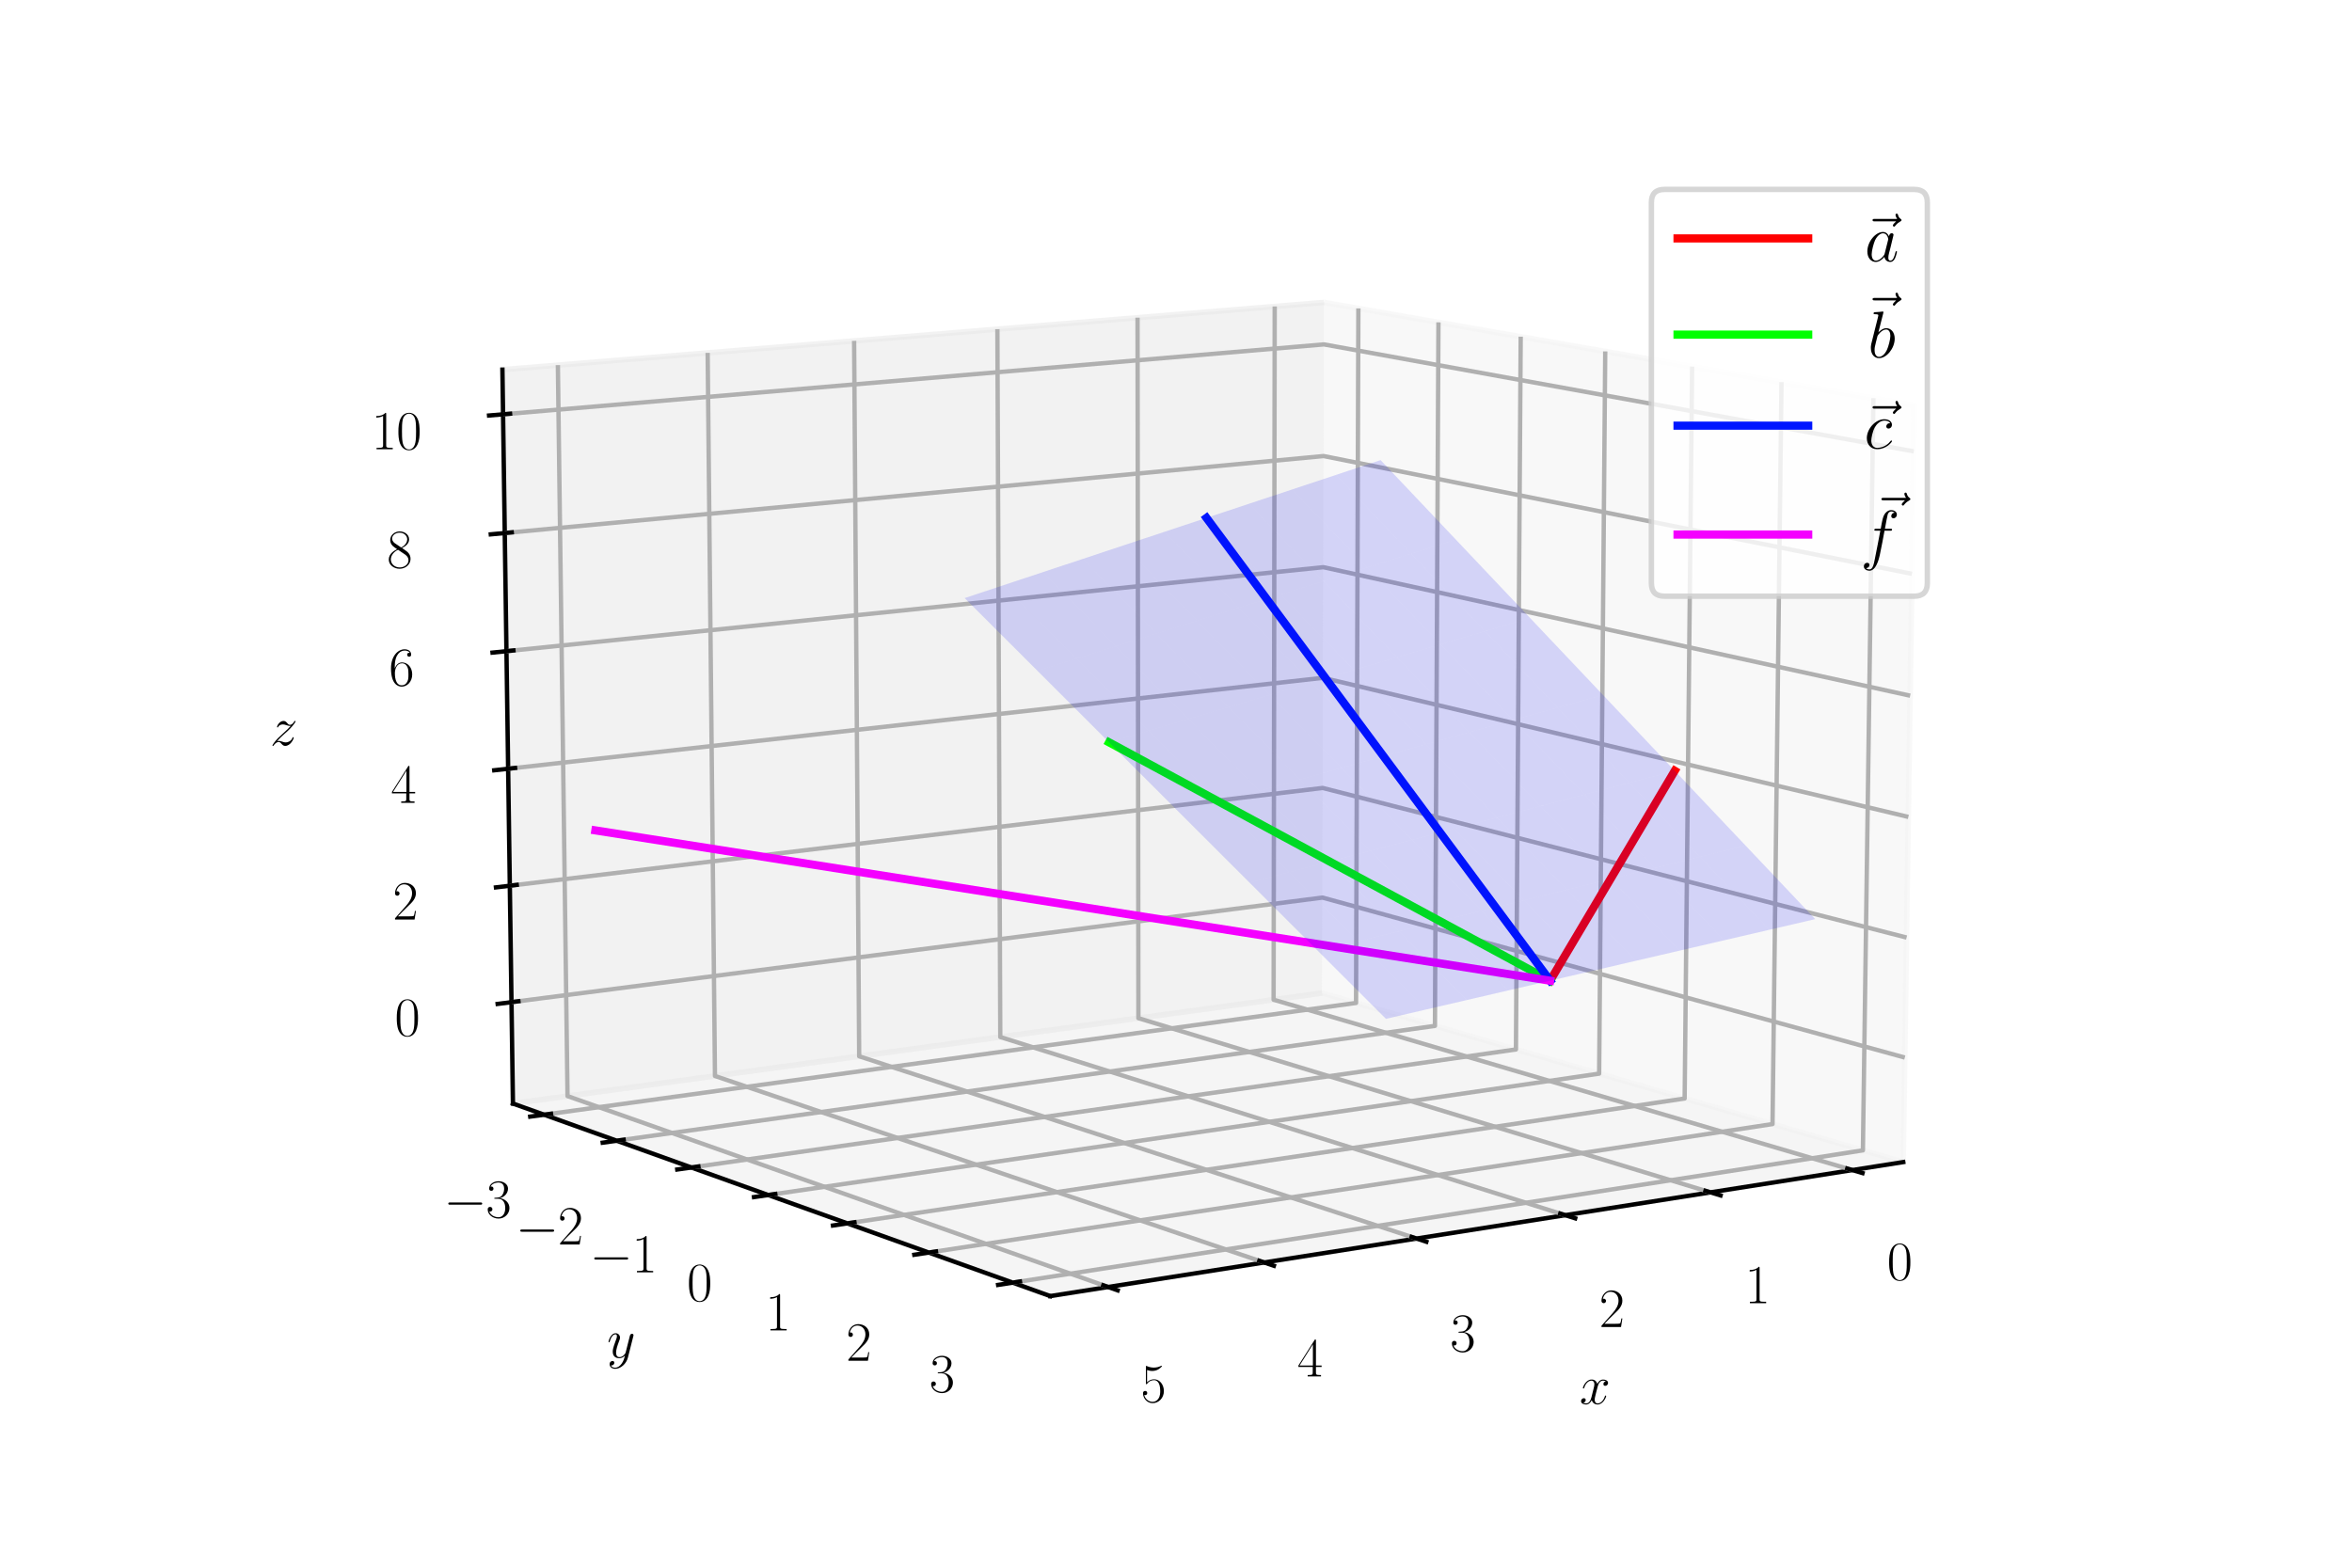 <?xml version="1.0" encoding="utf-8" standalone="no"?>
<!DOCTYPE svg PUBLIC "-//W3C//DTD SVG 1.1//EN"
  "http://www.w3.org/Graphics/SVG/1.1/DTD/svg11.dtd">
<svg xmlns:xlink="http://www.w3.org/1999/xlink" width="432pt" height="288pt" viewBox="0 0 432 288" xmlns="http://www.w3.org/2000/svg" version="1.1">
 <defs>
  <style type="text/css">*{stroke-linejoin: round; stroke-linecap: butt}</style>
 </defs>
 <g id="figure_1">
  <g id="patch_1">
   <path d="M 0 288 
L 432 288 
L 432 0 
L 0 0 
z
" style="fill: #ffffff"/>
  </g>
  <g id="patch_2">
   <path d="M 72 288 
L 360 288 
L 360 0 
L 72 0 
z
" style="fill: #ffffff"/>
  </g>
  <g id="pane3d_1">
   <g id="patch_3">
    <path d="M 242.851 182.439 
L 349.577 213.484 
L 351.636 74.461 
L 243.182 55.553 
" style="fill: #f2f2f2; opacity: 0.5; stroke: #f2f2f2; stroke-linejoin: miter"/>
   </g>
  </g>
  <g id="pane3d_2">
   <g id="patch_4">
    <path d="M 242.851 182.439 
L 94.215 202.732 
L 92.282 67.906 
L 243.182 55.553 
" style="fill: #e6e6e6; opacity: 0.5; stroke: #e6e6e6; stroke-linejoin: miter"/>
   </g>
  </g>
  <g id="pane3d_3">
   <g id="patch_5">
    <path d="M 242.851 182.439 
L 94.215 202.732 
L 192.9 238.103 
L 349.577 213.484 
" style="fill: #ececec; opacity: 0.5; stroke: #ececec; stroke-linejoin: miter"/>
   </g>
  </g>
  <g id="axis3d_1">
   <g id="line2d_1">
    <path d="M 349.577 213.484 
L 192.9 238.103 
" style="fill: none; stroke: #000000; stroke-width: 0.8; stroke-linecap: square"/>
   </g>
   <g id="text_1">
    <!-- $x$ -->
    <g transform="translate(290.114 257.922)scale(0.1 -0.1)">
     <defs>
      <path id="CMMI12-78" d="M 3034 2606 
C 2829 2567 2752 2414 2752 2293 
C 2752 2139 2874 2088 2963 2088 
C 3155 2088 3290 2254 3290 2427 
C 3290 2695 2982 2816 2714 2816 
C 2323 2816 2106 2433 2048 2312 
C 1901 2816 1504 2816 1389 2816 
C 736 2816 390 1980 390 1839 
C 390 1814 416 1782 461 1782 
C 512 1782 525 1820 538 1846 
C 755 2555 1184 2689 1370 2689 
C 1658 2689 1715 2420 1715 2267 
C 1715 2127 1677 1980 1600 1673 
L 1382 798 
C 1286 415 1101 64 762 64 
C 730 64 570 64 435 147 
C 666 192 717 383 717 460 
C 717 588 621 664 499 664 
C 346 664 179 530 179 326 
C 179 57 480 -64 755 -64 
C 1062 -64 1280 179 1414 441 
C 1517 64 1837 -64 2074 -64 
C 2726 -64 3072 773 3072 913 
C 3072 945 3046 971 3008 971 
C 2950 971 2944 939 2925 888 
C 2752 326 2381 64 2093 64 
C 1869 64 1747 230 1747 492 
C 1747 632 1773 734 1875 1156 
L 2099 2024 
C 2195 2408 2413 2689 2707 2689 
C 2720 2689 2899 2689 3034 2606 
z
" transform="scale(0.016)"/>
     </defs>
     <use xlink:href="#CMMI12-78" transform="scale(0.996)"/>
    </g>
   </g>
   <g id="Line3DCollection_1">
    <path d="M 340.226 214.954 
L 233.927 183.658 
L 234.131 56.294 
" style="fill: none; stroke: #b0b0b0; stroke-width: 0.8"/>
    <path d="M 314.168 219.048 
L 209.095 187.048 
L 208.937 58.357 
" style="fill: none; stroke: #b0b0b0; stroke-width: 0.8"/>
    <path d="M 287.492 223.24 
L 183.728 190.511 
L 183.193 60.464 
" style="fill: none; stroke: #b0b0b0; stroke-width: 0.8"/>
    <path d="M 260.176 227.532 
L 157.809 194.05 
L 156.879 62.618 
" style="fill: none; stroke: #b0b0b0; stroke-width: 0.8"/>
    <path d="M 232.196 231.929 
L 131.319 197.667 
L 129.977 64.82 
" style="fill: none; stroke: #b0b0b0; stroke-width: 0.8"/>
    <path d="M 203.528 236.433 
L 104.239 201.364 
L 102.467 67.072 
" style="fill: none; stroke: #b0b0b0; stroke-width: 0.8"/>
   </g>
   <g id="xtick_1">
    <g id="line2d_2">
     <path d="M 339.293 214.679 
L 342.097 215.504 
" style="fill: none; stroke: #000000; stroke-width: 0.8; stroke-linecap: square"/>
    </g>
    <g id="text_2">
     <!-- $\mathdefault{0}$ -->
     <g transform="translate(346.599 235.126)scale(0.1 -0.1)">
      <defs>
       <path id="CMR17-30" d="M 2688 2025 
C 2688 2416 2682 3080 2413 3591 
C 2176 4039 1798 4198 1466 4198 
C 1158 4198 768 4058 525 3597 
C 269 3118 243 2524 243 2025 
C 243 1661 250 1106 448 619 
C 723 -39 1216 -128 1466 -128 
C 1760 -128 2208 -7 2470 600 
C 2662 1042 2688 1559 2688 2025 
z
M 1466 -26 
C 1056 -26 813 325 723 812 
C 653 1188 653 1738 653 2096 
C 653 2588 653 2997 736 3387 
C 858 3929 1216 4096 1466 4096 
C 1728 4096 2067 3923 2189 3400 
C 2272 3036 2278 2607 2278 2096 
C 2278 1680 2278 1169 2202 792 
C 2067 95 1690 -26 1466 -26 
z
" transform="scale(0.016)"/>
      </defs>
      <use xlink:href="#CMR17-30" transform="scale(0.996)"/>
     </g>
    </g>
   </g>
   <g id="xtick_2">
    <g id="line2d_3">
     <path d="M 313.245 218.767 
L 316.02 219.612 
" style="fill: none; stroke: #000000; stroke-width: 0.8; stroke-linecap: square"/>
    </g>
    <g id="text_3">
     <!-- $\mathdefault{1}$ -->
     <g transform="translate(320.477 239.403)scale(0.1 -0.1)">
      <defs>
       <path id="CMR17-31" d="M 1702 4058 
C 1702 4192 1696 4192 1606 4192 
C 1357 3916 979 3827 621 3827 
C 602 3827 570 3827 563 3808 
C 557 3795 557 3782 557 3648 
C 755 3648 1088 3686 1344 3839 
L 1344 461 
C 1344 236 1331 160 781 160 
L 589 160 
L 589 0 
C 896 0 1216 0 1523 0 
C 1830 0 2150 0 2458 0 
L 2458 160 
L 2266 160 
C 1715 160 1702 230 1702 458 
L 1702 4058 
z
" transform="scale(0.016)"/>
      </defs>
      <use xlink:href="#CMR17-31" transform="scale(0.996)"/>
     </g>
    </g>
   </g>
   <g id="xtick_3">
    <g id="line2d_4">
     <path d="M 286.579 222.952 
L 289.323 223.817 
" style="fill: none; stroke: #000000; stroke-width: 0.8; stroke-linecap: square"/>
    </g>
    <g id="text_4">
     <!-- $\mathdefault{2}$ -->
     <g transform="translate(293.732 243.783)scale(0.1 -0.1)">
      <defs>
       <path id="CMR17-32" d="M 2669 989 
L 2554 989 
C 2490 536 2438 459 2413 420 
C 2381 369 1920 369 1830 369 
L 602 369 
C 832 619 1280 1072 1824 1597 
C 2214 1967 2669 2402 2669 3035 
C 2669 3790 2067 4224 1395 4224 
C 691 4224 262 3604 262 3030 
C 262 2780 448 2748 525 2748 
C 589 2748 781 2787 781 3010 
C 781 3207 614 3264 525 3264 
C 486 3264 448 3258 422 3245 
C 544 3790 915 4058 1306 4058 
C 1862 4058 2227 3617 2227 3035 
C 2227 2479 1901 2000 1536 1584 
L 262 146 
L 262 0 
L 2515 0 
L 2669 989 
z
" transform="scale(0.016)"/>
      </defs>
      <use xlink:href="#CMR17-32" transform="scale(0.996)"/>
     </g>
    </g>
   </g>
   <g id="xtick_4">
    <g id="line2d_5">
     <path d="M 259.274 227.237 
L 261.984 228.123 
" style="fill: none; stroke: #000000; stroke-width: 0.8; stroke-linecap: square"/>
    </g>
    <g id="text_5">
     <!-- $\mathdefault{3}$ -->
     <g transform="translate(266.34 248.268)scale(0.1 -0.1)">
      <defs>
       <path id="CMR17-33" d="M 1414 2157 
C 1984 2157 2234 1662 2234 1090 
C 2234 320 1824 25 1453 25 
C 1114 25 563 194 390 693 
C 422 680 454 680 486 680 
C 640 680 755 782 755 948 
C 755 1133 614 1216 486 1216 
C 378 1216 211 1165 211 926 
C 211 335 787 -128 1466 -128 
C 2176 -128 2720 430 2720 1085 
C 2720 1707 2208 2157 1600 2227 
C 2086 2328 2554 2756 2554 3329 
C 2554 3820 2048 4179 1472 4179 
C 890 4179 378 3829 378 3329 
C 378 3110 544 3072 627 3072 
C 762 3072 877 3155 877 3321 
C 877 3486 762 3569 627 3569 
C 602 3569 570 3569 544 3557 
C 730 3959 1235 4032 1459 4032 
C 1683 4032 2106 3925 2106 3320 
C 2106 3143 2080 2828 1862 2550 
C 1670 2304 1453 2304 1242 2284 
C 1210 2284 1062 2269 1037 2269 
C 992 2263 966 2257 966 2208 
C 966 2163 973 2157 1101 2157 
L 1414 2157 
z
" transform="scale(0.016)"/>
      </defs>
      <use xlink:href="#CMR17-33" transform="scale(0.996)"/>
     </g>
    </g>
   </g>
   <g id="xtick_5">
    <g id="line2d_6">
     <path d="M 231.306 231.626 
L 233.979 232.534 
" style="fill: none; stroke: #000000; stroke-width: 0.8; stroke-linecap: square"/>
    </g>
    <g id="text_6">
     <!-- $\mathdefault{4}$ -->
     <g transform="translate(238.279 252.863)scale(0.1 -0.1)">
      <defs>
       <path id="CMR17-34" d="M 2150 4122 
C 2150 4256 2144 4256 2029 4256 
L 128 1254 
L 128 1088 
L 1779 1088 
L 1779 457 
C 1779 224 1766 160 1318 160 
L 1197 160 
L 1197 0 
C 1402 0 1747 0 1965 0 
C 2182 0 2528 0 2733 0 
L 2733 160 
L 2611 160 
C 2163 160 2150 224 2150 457 
L 2150 1088 
L 2803 1088 
L 2803 1254 
L 2150 1254 
L 2150 4122 
z
M 1798 3703 
L 1798 1254 
L 256 1254 
L 1798 3703 
z
" transform="scale(0.016)"/>
      </defs>
      <use xlink:href="#CMR17-34" transform="scale(0.996)"/>
     </g>
    </g>
   </g>
   <g id="xtick_6">
    <g id="line2d_7">
     <path d="M 202.651 236.124 
L 205.285 237.054 
" style="fill: none; stroke: #000000; stroke-width: 0.8; stroke-linecap: square"/>
    </g>
    <g id="text_7">
     <!-- $\mathdefault{5}$ -->
     <g transform="translate(209.522 257.572)scale(0.1 -0.1)">
      <defs>
       <path id="CMR17-35" d="M 730 3692 
C 794 3666 1056 3584 1325 3584 
C 1920 3584 2246 3911 2432 4100 
C 2432 4157 2432 4192 2394 4192 
C 2387 4192 2374 4192 2323 4163 
C 2099 4058 1837 3973 1517 3973 
C 1325 3973 1037 3999 723 4139 
C 653 4171 640 4171 634 4171 
C 602 4171 595 4164 595 4037 
L 595 2203 
C 595 2089 595 2057 659 2057 
C 691 2057 704 2070 736 2114 
C 941 2401 1222 2522 1542 2522 
C 1766 2522 2246 2382 2246 1289 
C 2246 1085 2246 715 2054 421 
C 1894 159 1645 25 1370 25 
C 947 25 518 320 403 814 
C 429 807 480 795 506 795 
C 589 795 749 840 749 1038 
C 749 1210 627 1280 506 1280 
C 358 1280 262 1190 262 1011 
C 262 454 704 -128 1382 -128 
C 2042 -128 2669 440 2669 1264 
C 2669 2030 2170 2624 1549 2624 
C 1222 2624 947 2503 730 2274 
L 730 3692 
z
" transform="scale(0.016)"/>
      </defs>
      <use xlink:href="#CMR17-35" transform="scale(0.996)"/>
     </g>
    </g>
   </g>
  </g>
  <g id="axis3d_2">
   <g id="line2d_8">
    <path d="M 94.215 202.732 
L 192.9 238.103 
" style="fill: none; stroke: #000000; stroke-width: 0.8; stroke-linecap: square"/>
   </g>
   <g id="text_8">
    <!-- $y$ -->
    <g transform="translate(111.484 249.417)scale(0.1 -0.1)">
     <defs>
      <path id="CMMI12-79" d="M 1683 -700 
C 1510 -939 1261 -1152 947 -1152 
C 870 -1152 563 -1152 467 -889 
C 486 -895 518 -895 531 -895 
C 723 -895 851 -729 851 -582 
C 851 -435 730 -384 634 -384 
C 531 -384 307 -458 307 -759 
C 307 -1071 582 -1286 947 -1286 
C 1587 -1286 2234 -700 2413 6 
L 3040 2485 
C 3046 2517 3059 2556 3059 2594 
C 3059 2689 2982 2753 2886 2753 
C 2829 2753 2694 2727 2643 2535 
L 2170 658 
C 2138 543 2138 530 2086 460 
C 1958 281 1747 64 1440 64 
C 1082 64 1050 415 1050 588 
C 1050 952 1222 1443 1395 1903 
C 1466 2088 1504 2178 1504 2305 
C 1504 2574 1312 2816 998 2816 
C 410 2816 173 1890 173 1839 
C 173 1814 198 1782 243 1782 
C 301 1782 307 1807 333 1897 
C 486 2433 730 2689 979 2689 
C 1037 2689 1146 2689 1146 2478 
C 1146 2312 1075 2127 979 1884 
C 666 1047 666 837 666 683 
C 666 77 1101 -64 1421 -64 
C 1606 -64 1837 -6 2061 230 
L 2067 224 
C 1971 -147 1907 -392 1683 -700 
z
" transform="scale(0.016)"/>
     </defs>
     <use xlink:href="#CMMI12-79" transform="scale(0.996)"/>
    </g>
   </g>
   <g id="Line3DCollection_2">
    <path d="M 249.495 56.654 
L 249.071 184.249 
L 99.933 204.782 
" style="fill: none; stroke: #b0b0b0; stroke-width: 0.8"/>
    <path d="M 264.204 59.218 
L 263.561 188.464 
L 113.268 209.561 
" style="fill: none; stroke: #b0b0b0; stroke-width: 0.8"/>
    <path d="M 279.313 61.852 
L 278.439 192.792 
L 126.984 214.477 
" style="fill: none; stroke: #b0b0b0; stroke-width: 0.8"/>
    <path d="M 294.838 64.559 
L 293.721 197.237 
L 141.098 219.536 
" style="fill: none; stroke: #b0b0b0; stroke-width: 0.8"/>
    <path d="M 310.798 67.341 
L 309.425 201.805 
L 155.627 224.744 
" style="fill: none; stroke: #b0b0b0; stroke-width: 0.8"/>
    <path d="M 327.211 70.202 
L 325.567 206.5 
L 170.59 230.107 
" style="fill: none; stroke: #b0b0b0; stroke-width: 0.8"/>
    <path d="M 344.095 73.146 
L 342.166 211.329 
L 186.007 235.633 
" style="fill: none; stroke: #b0b0b0; stroke-width: 0.8"/>
   </g>
   <g id="xtick_7">
    <g id="line2d_9">
     <path d="M 101.203 204.607 
L 97.391 205.132 
" style="fill: none; stroke: #000000; stroke-width: 0.8; stroke-linecap: square"/>
    </g>
    <g id="text_9">
     <!-- $\mathdefault{−3}$ -->
     <g transform="translate(81.492 223.661)scale(0.1 -0.1)">
      <defs>
       <path id="CMSY10-0" d="M 4218 1472 
C 4326 1472 4442 1472 4442 1600 
C 4442 1728 4326 1728 4218 1728 
L 755 1728 
C 646 1728 531 1728 531 1600 
C 531 1472 646 1472 755 1472 
L 4218 1472 
z
" transform="scale(0.016)"/>
      </defs>
      <use xlink:href="#CMSY10-0" transform="scale(0.996)"/>
      <use xlink:href="#CMR17-33" transform="translate(77.487 0)scale(0.996)"/>
     </g>
    </g>
   </g>
   <g id="xtick_8">
    <g id="line2d_10">
     <path d="M 114.548 209.382 
L 110.704 209.921 
" style="fill: none; stroke: #000000; stroke-width: 0.8; stroke-linecap: square"/>
    </g>
    <g id="text_10">
     <!-- $\mathdefault{−2}$ -->
     <g transform="translate(94.707 228.628)scale(0.1 -0.1)">
      <use xlink:href="#CMSY10-0" transform="scale(0.996)"/>
      <use xlink:href="#CMR17-32" transform="translate(77.487 0)scale(0.996)"/>
     </g>
    </g>
   </g>
   <g id="xtick_9">
    <g id="line2d_11">
     <path d="M 128.275 214.293 
L 124.397 214.848 
" style="fill: none; stroke: #000000; stroke-width: 0.8; stroke-linecap: square"/>
    </g>
    <g id="text_11">
     <!-- $\mathdefault{−1}$ -->
     <g transform="translate(108.302 233.737)scale(0.1 -0.1)">
      <use xlink:href="#CMSY10-0" transform="scale(0.996)"/>
      <use xlink:href="#CMR17-31" transform="translate(77.487 0)scale(0.996)"/>
     </g>
    </g>
   </g>
   <g id="xtick_10">
    <g id="line2d_12">
     <path d="M 142.4 219.346 
L 138.489 219.917 
" style="fill: none; stroke: #000000; stroke-width: 0.8; stroke-linecap: square"/>
    </g>
    <g id="text_12">
     <!-- $\mathdefault{0}$ -->
     <g transform="translate(126.166 238.996)scale(0.1 -0.1)">
      <use xlink:href="#CMR17-30" transform="scale(0.996)"/>
     </g>
    </g>
   </g>
   <g id="xtick_11">
    <g id="line2d_13">
     <path d="M 156.941 224.548 
L 152.995 225.136 
" style="fill: none; stroke: #000000; stroke-width: 0.8; stroke-linecap: square"/>
    </g>
    <g id="text_13">
     <!-- $\mathdefault{1}$ -->
     <g transform="translate(140.57 244.409)scale(0.1 -0.1)">
      <use xlink:href="#CMR17-31" transform="scale(0.996)"/>
     </g>
    </g>
   </g>
   <g id="xtick_12">
    <g id="line2d_14">
     <path d="M 171.915 229.905 
L 167.936 230.511 
" style="fill: none; stroke: #000000; stroke-width: 0.8; stroke-linecap: square"/>
    </g>
    <g id="text_14">
     <!-- $\mathdefault{2}$ -->
     <g transform="translate(155.406 249.985)scale(0.1 -0.1)">
      <use xlink:href="#CMR17-32" transform="scale(0.996)"/>
     </g>
    </g>
   </g>
   <g id="xtick_13">
    <g id="line2d_15">
     <path d="M 187.343 235.425 
L 183.33 236.049 
" style="fill: none; stroke: #000000; stroke-width: 0.8; stroke-linecap: square"/>
    </g>
    <g id="text_15">
     <!-- $\mathdefault{3}$ -->
     <g transform="translate(170.693 255.731)scale(0.1 -0.1)">
      <use xlink:href="#CMR17-33" transform="scale(0.996)"/>
     </g>
    </g>
   </g>
  </g>
  <g id="axis3d_3">
   <g id="line2d_16">
    <path d="M 94.215 202.732 
L 92.282 67.906 
" style="fill: none; stroke: #000000; stroke-width: 0.8; stroke-linecap: square"/>
   </g>
   <g id="text_16">
    <!-- $z$ -->
    <g transform="translate(49.599 136.929)scale(0.1 -0.1)">
     <defs>
      <path id="CMMI12-7a" d="M 813 486 
C 1088 803 1312 1004 1632 1296 
C 2016 1632 2182 1793 2272 1891 
C 2720 2338 2944 2713 2944 2764 
C 2944 2816 2893 2816 2880 2816 
C 2835 2816 2822 2793 2790 2750 
C 2630 2494 2477 2367 2310 2367 
C 2176 2367 2106 2421 1984 2565 
C 1850 2715 1741 2816 1555 2816 
C 1088 2816 806 2257 806 2128 
C 806 2108 813 2068 870 2068 
C 922 2068 928 2091 947 2133 
C 1056 2372 1363 2414 1485 2414 
C 1619 2414 1747 2376 1882 2327 
C 2125 2240 2227 2240 2291 2240 
C 2336 2240 2362 2240 2394 2246 
C 2182 1994 1837 1683 1549 1418 
L 902 816 
C 512 415 275 33 275 -12 
C 275 -51 307 -64 346 -64 
C 384 -64 390 -57 435 14 
C 538 163 742 384 979 384 
C 1114 384 1178 342 1306 193 
C 1427 61 1536 -64 1741 -64 
C 2368 -64 2726 732 2726 876 
C 2726 903 2720 942 2656 942 
C 2605 942 2598 917 2579 855 
C 2438 488 2061 338 1811 338 
C 1677 338 1549 376 1414 425 
C 1158 512 1088 512 1005 512 
C 941 512 870 512 813 486 
z
" transform="scale(0.016)"/>
     </defs>
     <use xlink:href="#CMMI12-7a" transform="scale(0.996)"/>
    </g>
   </g>
   <g id="Line3DCollection_3">
    <path d="M 93.948 184.103 
L 242.896 164.893 
L 349.861 194.283 
" style="fill: none; stroke: #b0b0b0; stroke-width: 0.8"/>
    <path d="M 93.641 162.715 
L 242.949 144.755 
L 350.188 172.236 
" style="fill: none; stroke: #b0b0b0; stroke-width: 0.8"/>
    <path d="M 93.333 141.223 
L 243.002 124.523 
L 350.516 150.077 
" style="fill: none; stroke: #b0b0b0; stroke-width: 0.8"/>
    <path d="M 93.024 119.626 
L 243.055 104.199 
L 350.846 127.807 
" style="fill: none; stroke: #b0b0b0; stroke-width: 0.8"/>
    <path d="M 92.712 97.923 
L 243.108 83.782 
L 351.178 105.423 
" style="fill: none; stroke: #b0b0b0; stroke-width: 0.8"/>
    <path d="M 92.4 76.113 
L 243.162 63.27 
L 351.511 82.926 
" style="fill: none; stroke: #b0b0b0; stroke-width: 0.8"/>
   </g>
   <g id="xtick_14">
    <g id="line2d_17">
     <path d="M 95.215 183.94 
L 91.409 184.43 
" style="fill: none; stroke: #000000; stroke-width: 0.8; stroke-linecap: square"/>
    </g>
    <g id="text_17">
     <!-- $\mathdefault{0}$ -->
     <g transform="translate(72.49 190.267)scale(0.1 -0.1)">
      <use xlink:href="#CMR17-30" transform="scale(0.996)"/>
     </g>
    </g>
   </g>
   <g id="xtick_15">
    <g id="line2d_18">
     <path d="M 94.912 162.562 
L 91.096 163.021 
" style="fill: none; stroke: #000000; stroke-width: 0.8; stroke-linecap: square"/>
    </g>
    <g id="text_18">
     <!-- $\mathdefault{2}$ -->
     <g transform="translate(72.138 168.928)scale(0.1 -0.1)">
      <use xlink:href="#CMR17-32" transform="scale(0.996)"/>
     </g>
    </g>
   </g>
   <g id="xtick_16">
    <g id="line2d_19">
     <path d="M 94.607 141.081 
L 90.781 141.508 
" style="fill: none; stroke: #000000; stroke-width: 0.8; stroke-linecap: square"/>
    </g>
    <g id="text_19">
     <!-- $\mathdefault{4}$ -->
     <g transform="translate(71.784 147.485)scale(0.1 -0.1)">
      <use xlink:href="#CMR17-34" transform="scale(0.996)"/>
     </g>
    </g>
   </g>
   <g id="xtick_17">
    <g id="line2d_20">
     <path d="M 94.301 119.494 
L 90.465 119.889 
" style="fill: none; stroke: #000000; stroke-width: 0.8; stroke-linecap: square"/>
    </g>
    <g id="text_20">
     <!-- $\mathdefault{6}$ -->
     <g transform="translate(71.429 125.938)scale(0.1 -0.1)">
      <defs>
       <path id="CMR17-36" d="M 678 2176 
C 678 3690 1395 4032 1811 4032 
C 1946 4032 2272 4009 2400 3776 
C 2298 3776 2106 3776 2106 3553 
C 2106 3381 2246 3323 2336 3323 
C 2394 3323 2566 3348 2566 3560 
C 2566 3954 2246 4179 1805 4179 
C 1043 4179 243 3390 243 1984 
C 243 253 966 -128 1478 -128 
C 2099 -128 2688 427 2688 1283 
C 2688 2081 2170 2662 1517 2662 
C 1126 2662 838 2407 678 1960 
L 678 2176 
z
M 1478 25 
C 691 25 691 1200 691 1436 
C 691 1896 909 2560 1504 2560 
C 1613 2560 1926 2560 2138 2120 
C 2253 1870 2253 1609 2253 1289 
C 2253 944 2253 690 2118 434 
C 1978 171 1773 25 1478 25 
z
" transform="scale(0.016)"/>
      </defs>
      <use xlink:href="#CMR17-36" transform="scale(0.996)"/>
     </g>
    </g>
   </g>
   <g id="xtick_18">
    <g id="line2d_21">
     <path d="M 93.993 97.802 
L 90.147 98.164 
" style="fill: none; stroke: #000000; stroke-width: 0.8; stroke-linecap: square"/>
    </g>
    <g id="text_21">
     <!-- $\mathdefault{8}$ -->
     <g transform="translate(71.072 104.285)scale(0.1 -0.1)">
      <defs>
       <path id="CMR17-38" d="M 1741 2264 
C 2144 2467 2554 2773 2554 3263 
C 2554 3841 1990 4179 1472 4179 
C 890 4179 378 3759 378 3180 
C 378 3021 416 2747 666 2505 
C 730 2442 998 2251 1171 2130 
C 883 1983 211 1634 211 934 
C 211 279 838 -128 1459 -128 
C 2144 -128 2720 362 2720 1010 
C 2720 1590 2330 1857 2074 2029 
L 1741 2264 
z
M 902 2822 
C 851 2854 595 3051 595 3351 
C 595 3739 998 4032 1459 4032 
C 1965 4032 2336 3676 2336 3262 
C 2336 2669 1670 2331 1638 2331 
C 1632 2331 1626 2331 1574 2370 
L 902 2822 
z
M 2080 1519 
C 2176 1449 2483 1240 2483 851 
C 2483 381 2010 25 1472 25 
C 890 25 448 438 448 940 
C 448 1443 838 1862 1280 2060 
L 2080 1519 
z
" transform="scale(0.016)"/>
      </defs>
      <use xlink:href="#CMR17-38" transform="scale(0.996)"/>
     </g>
    </g>
   </g>
   <g id="xtick_19">
    <g id="line2d_22">
     <path d="M 93.684 76.003 
L 89.828 76.332 
" style="fill: none; stroke: #000000; stroke-width: 0.8; stroke-linecap: square"/>
    </g>
    <g id="text_22">
     <!-- $\mathdefault{10}$ -->
     <g transform="translate(68.222 82.526)scale(0.1 -0.1)">
      <use xlink:href="#CMR17-31" transform="scale(0.996)"/>
      <use xlink:href="#CMR17-30" transform="translate(45.69 0)scale(0.996)"/>
     </g>
    </g>
   </g>
  </g>
  <g id="axes_1">
   <g id="line2d_23">
    <path d="M 284.72 180.164 
L 307.61 141.602 
" clip-path="url(#p6efdc995a1)" style="fill: none; stroke: #ff0000; stroke-width: 1.5; stroke-linecap: square"/>
   </g>
   <g id="line2d_24">
    <path d="M 284.72 180.164 
L 203.713 136.381 
" clip-path="url(#p6efdc995a1)" style="fill: none; stroke: #00ff00; stroke-width: 1.5; stroke-linecap: square"/>
   </g>
   <g id="line2d_25">
    <path d="M 284.72 180.164 
L 221.6 95.137 
" clip-path="url(#p6efdc995a1)" style="fill: none; stroke: #0016ff; stroke-width: 1.5; stroke-linecap: square"/>
   </g>
   <g id="line2d_26">
    <path d="M 284.72 180.164 
L 109.357 152.55 
" clip-path="url(#p6efdc995a1)" style="fill: none; stroke: #f400ff; stroke-width: 1.5; stroke-linecap: square"/>
   </g>
   <g id="Poly3DCollection_1">
    <path d="M 254.559 187.171 
L 242.115 174.741 
L 249.457 172.926 
L 261.938 185.457 
z
" clip-path="url(#p6efdc995a1)" style="fill: #0000f5; fill-opacity: 0.15"/>
    <path d="M 242.115 174.741 
L 229.495 162.135 
L 236.799 160.216 
L 249.457 172.926 
z
" clip-path="url(#p6efdc995a1)" style="fill: #0000f5; fill-opacity: 0.15"/>
    <path d="M 261.938 185.457 
L 249.457 172.926 
L 256.905 171.084 
L 269.423 183.718 
z
" clip-path="url(#p6efdc995a1)" style="fill: #0000f5; fill-opacity: 0.15"/>
    <path d="M 229.495 162.135 
L 216.696 149.35 
L 223.958 147.323 
L 236.799 160.216 
z
" clip-path="url(#p6efdc995a1)" style="fill: #0000f5; fill-opacity: 0.15"/>
    <path d="M 249.457 172.926 
L 236.799 160.216 
L 244.208 158.268 
L 256.905 171.084 
z
" clip-path="url(#p6efdc995a1)" style="fill: #0000f5; fill-opacity: 0.15"/>
    <path d="M 269.423 183.718 
L 256.905 171.084 
L 264.462 169.215 
L 277.016 181.954 
z
" clip-path="url(#p6efdc995a1)" style="fill: #0000f5; fill-opacity: 0.15"/>
    <path d="M 216.696 149.35 
L 203.713 136.381 
L 210.932 134.244 
L 223.958 147.323 
z
" clip-path="url(#p6efdc995a1)" style="fill: #0000f5; fill-opacity: 0.15"/>
    <path d="M 236.799 160.216 
L 223.958 147.323 
L 231.327 145.267 
L 244.208 158.268 
z
" clip-path="url(#p6efdc995a1)" style="fill: #0000f5; fill-opacity: 0.15"/>
    <path d="M 256.905 171.084 
L 244.208 158.268 
L 251.726 156.292 
L 264.462 169.215 
z
" clip-path="url(#p6efdc995a1)" style="fill: #0000f5; fill-opacity: 0.15"/>
    <path d="M 277.016 181.954 
L 264.462 169.215 
L 272.13 167.319 
L 284.72 180.164 
z
" clip-path="url(#p6efdc995a1)" style="fill: #0000f5; fill-opacity: 0.15"/>
    <path d="M 203.713 136.381 
L 190.542 123.224 
L 197.717 120.975 
L 210.932 134.244 
z
" clip-path="url(#p6efdc995a1)" style="fill: #0000f5; fill-opacity: 0.15"/>
    <path d="M 223.958 147.323 
L 210.932 134.244 
L 218.259 132.076 
L 231.327 145.267 
z
" clip-path="url(#p6efdc995a1)" style="fill: #0000f5; fill-opacity: 0.15"/>
    <path d="M 244.208 158.268 
L 231.327 145.267 
L 238.805 143.18 
L 251.726 156.292 
z
" clip-path="url(#p6efdc995a1)" style="fill: #0000f5; fill-opacity: 0.15"/>
    <path d="M 264.462 169.215 
L 251.726 156.292 
L 259.356 154.286 
L 272.13 167.319 
z
" clip-path="url(#p6efdc995a1)" style="fill: #0000f5; fill-opacity: 0.15"/>
    <path d="M 284.72 180.164 
L 272.13 167.319 
L 279.911 165.395 
L 292.537 178.348 
z
" clip-path="url(#p6efdc995a1)" style="fill: #0000f5; fill-opacity: 0.15"/>
    <path d="M 190.542 123.224 
L 177.179 109.875 
L 184.307 107.51 
L 197.717 120.975 
z
" clip-path="url(#p6efdc995a1)" style="fill: #0000f5; fill-opacity: 0.15"/>
    <path d="M 210.932 134.244 
L 197.717 120.975 
L 204.998 118.692 
L 218.259 132.076 
z
" clip-path="url(#p6efdc995a1)" style="fill: #0000f5; fill-opacity: 0.15"/>
    <path d="M 231.327 145.267 
L 218.259 132.076 
L 225.694 129.876 
L 238.805 143.18 
z
" clip-path="url(#p6efdc995a1)" style="fill: #0000f5; fill-opacity: 0.15"/>
    <path d="M 251.726 156.292 
L 238.805 143.18 
L 246.394 141.062 
L 259.356 154.286 
z
" clip-path="url(#p6efdc995a1)" style="fill: #0000f5; fill-opacity: 0.15"/>
    <path d="M 272.13 167.319 
L 259.356 154.286 
L 267.099 152.251 
L 279.911 165.395 
z
" clip-path="url(#p6efdc995a1)" style="fill: #0000f5; fill-opacity: 0.15"/>
    <path d="M 292.537 178.348 
L 279.911 165.395 
L 287.807 163.442 
L 300.47 176.505 
z
" clip-path="url(#p6efdc995a1)" style="fill: #0000f5; fill-opacity: 0.15"/>
    <path d="M 197.717 120.975 
L 184.307 107.51 
L 191.542 105.11 
L 204.998 118.692 
z
" clip-path="url(#p6efdc995a1)" style="fill: #0000f5; fill-opacity: 0.15"/>
    <path d="M 218.259 132.076 
L 204.998 118.692 
L 212.389 116.375 
L 225.694 129.876 
z
" clip-path="url(#p6efdc995a1)" style="fill: #0000f5; fill-opacity: 0.15"/>
    <path d="M 238.805 143.18 
L 225.694 129.876 
L 233.241 127.643 
L 246.394 141.062 
z
" clip-path="url(#p6efdc995a1)" style="fill: #0000f5; fill-opacity: 0.15"/>
    <path d="M 259.356 154.286 
L 246.394 141.062 
L 254.097 138.913 
L 267.099 152.251 
z
" clip-path="url(#p6efdc995a1)" style="fill: #0000f5; fill-opacity: 0.15"/>
    <path d="M 279.911 165.395 
L 267.099 152.251 
L 274.958 150.185 
L 287.807 163.442 
z
" clip-path="url(#p6efdc995a1)" style="fill: #0000f5; fill-opacity: 0.15"/>
    <path d="M 300.47 176.505 
L 287.807 163.442 
L 295.823 161.46 
L 308.521 174.635 
z
" clip-path="url(#p6efdc995a1)" style="fill: #0000f5; fill-opacity: 0.15"/>
    <path d="M 204.998 118.692 
L 191.542 105.11 
L 198.886 102.673 
L 212.389 116.375 
z
" clip-path="url(#p6efdc995a1)" style="fill: #0000f5; fill-opacity: 0.15"/>
    <path d="M 225.694 129.876 
L 212.389 116.375 
L 219.892 114.023 
L 233.241 127.643 
z
" clip-path="url(#p6efdc995a1)" style="fill: #0000f5; fill-opacity: 0.15"/>
    <path d="M 246.394 141.062 
L 233.241 127.643 
L 240.902 125.376 
L 254.097 138.913 
z
" clip-path="url(#p6efdc995a1)" style="fill: #0000f5; fill-opacity: 0.15"/>
    <path d="M 267.099 152.251 
L 254.097 138.913 
L 261.917 136.731 
L 274.958 150.185 
z
" clip-path="url(#p6efdc995a1)" style="fill: #0000f5; fill-opacity: 0.15"/>
    <path d="M 287.807 163.442 
L 274.958 150.185 
L 282.936 148.088 
L 295.823 161.46 
z
" clip-path="url(#p6efdc995a1)" style="fill: #0000f5; fill-opacity: 0.15"/>
    <path d="M 308.521 174.635 
L 295.823 161.46 
L 303.959 159.448 
L 316.692 172.737 
z
" clip-path="url(#p6efdc995a1)" style="fill: #0000f5; fill-opacity: 0.15"/>
    <path d="M 212.389 116.375 
L 198.886 102.673 
L 206.342 100.199 
L 219.892 114.023 
z
" clip-path="url(#p6efdc995a1)" style="fill: #0000f5; fill-opacity: 0.15"/>
    <path d="M 233.241 127.643 
L 219.892 114.023 
L 227.509 111.636 
L 240.902 125.376 
z
" clip-path="url(#p6efdc995a1)" style="fill: #0000f5; fill-opacity: 0.15"/>
    <path d="M 254.097 138.913 
L 240.902 125.376 
L 248.68 123.074 
L 261.917 136.731 
z
" clip-path="url(#p6efdc995a1)" style="fill: #0000f5; fill-opacity: 0.15"/>
    <path d="M 274.958 150.185 
L 261.917 136.731 
L 269.855 134.515 
L 282.936 148.088 
z
" clip-path="url(#p6efdc995a1)" style="fill: #0000f5; fill-opacity: 0.15"/>
    <path d="M 295.823 161.46 
L 282.936 148.088 
L 291.035 145.959 
L 303.959 159.448 
z
" clip-path="url(#p6efdc995a1)" style="fill: #0000f5; fill-opacity: 0.15"/>
    <path d="M 316.692 172.737 
L 303.959 159.448 
L 312.22 157.405 
L 324.987 170.81 
z
" clip-path="url(#p6efdc995a1)" style="fill: #0000f5; fill-opacity: 0.15"/>
    <path d="M 219.892 114.023 
L 206.342 100.199 
L 213.913 97.688 
L 227.509 111.636 
z
" clip-path="url(#p6efdc995a1)" style="fill: #0000f5; fill-opacity: 0.15"/>
    <path d="M 240.902 125.376 
L 227.509 111.636 
L 235.242 109.211 
L 248.68 123.074 
z
" clip-path="url(#p6efdc995a1)" style="fill: #0000f5; fill-opacity: 0.15"/>
    <path d="M 261.917 136.731 
L 248.68 123.074 
L 256.577 120.737 
L 269.855 134.515 
z
" clip-path="url(#p6efdc995a1)" style="fill: #0000f5; fill-opacity: 0.15"/>
    <path d="M 282.936 148.088 
L 269.855 134.515 
L 277.916 132.266 
L 291.035 145.959 
z
" clip-path="url(#p6efdc995a1)" style="fill: #0000f5; fill-opacity: 0.15"/>
    <path d="M 303.959 159.448 
L 291.035 145.959 
L 299.259 143.797 
L 312.22 157.405 
z
" clip-path="url(#p6efdc995a1)" style="fill: #0000f5; fill-opacity: 0.15"/>
    <path d="M 324.987 170.81 
L 312.22 157.405 
L 320.607 155.331 
L 333.409 168.853 
z
" clip-path="url(#p6efdc995a1)" style="fill: #0000f5; fill-opacity: 0.15"/>
    <path d="M 227.509 111.636 
L 213.913 97.688 
L 221.6 95.137 
L 235.242 109.211 
z
" clip-path="url(#p6efdc995a1)" style="fill: #0000f5; fill-opacity: 0.15"/>
    <path d="M 248.68 123.074 
L 235.242 109.211 
L 243.096 106.749 
L 256.577 120.737 
z
" clip-path="url(#p6efdc995a1)" style="fill: #0000f5; fill-opacity: 0.15"/>
    <path d="M 269.855 134.515 
L 256.577 120.737 
L 264.596 118.364 
L 277.916 132.266 
z
" clip-path="url(#p6efdc995a1)" style="fill: #0000f5; fill-opacity: 0.15"/>
    <path d="M 291.035 145.959 
L 277.916 132.266 
L 286.101 129.982 
L 299.259 143.797 
z
" clip-path="url(#p6efdc995a1)" style="fill: #0000f5; fill-opacity: 0.15"/>
    <path d="M 312.22 157.405 
L 299.259 143.797 
L 307.61 141.602 
L 320.607 155.331 
z
" clip-path="url(#p6efdc995a1)" style="fill: #0000f5; fill-opacity: 0.15"/>
    <path d="M 235.242 109.211 
L 221.6 95.137 
L 229.408 92.546 
L 243.096 106.749 
z
" clip-path="url(#p6efdc995a1)" style="fill: #0000f5; fill-opacity: 0.15"/>
    <path d="M 256.577 120.737 
L 243.096 106.749 
L 251.071 104.249 
L 264.596 118.364 
z
" clip-path="url(#p6efdc995a1)" style="fill: #0000f5; fill-opacity: 0.15"/>
    <path d="M 277.916 132.266 
L 264.596 118.364 
L 272.74 115.954 
L 286.101 129.982 
z
" clip-path="url(#p6efdc995a1)" style="fill: #0000f5; fill-opacity: 0.15"/>
    <path d="M 299.259 143.797 
L 286.101 129.982 
L 294.413 127.662 
L 307.61 141.602 
z
" clip-path="url(#p6efdc995a1)" style="fill: #0000f5; fill-opacity: 0.15"/>
    <path d="M 243.096 106.749 
L 229.408 92.546 
L 237.338 89.915 
L 251.071 104.249 
z
" clip-path="url(#p6efdc995a1)" style="fill: #0000f5; fill-opacity: 0.15"/>
    <path d="M 264.596 118.364 
L 251.071 104.249 
L 259.172 101.71 
L 272.74 115.954 
z
" clip-path="url(#p6efdc995a1)" style="fill: #0000f5; fill-opacity: 0.15"/>
    <path d="M 286.101 129.982 
L 272.74 115.954 
L 281.012 113.507 
L 294.413 127.662 
z
" clip-path="url(#p6efdc995a1)" style="fill: #0000f5; fill-opacity: 0.15"/>
    <path d="M 251.071 104.249 
L 237.338 89.915 
L 245.393 87.243 
L 259.172 101.71 
z
" clip-path="url(#p6efdc995a1)" style="fill: #0000f5; fill-opacity: 0.15"/>
    <path d="M 272.74 115.954 
L 259.172 101.71 
L 267.402 99.13 
L 281.012 113.507 
z
" clip-path="url(#p6efdc995a1)" style="fill: #0000f5; fill-opacity: 0.15"/>
    <path d="M 259.172 101.71 
L 245.393 87.243 
L 253.577 84.527 
L 267.402 99.13 
z
" clip-path="url(#p6efdc995a1)" style="fill: #0000f5; fill-opacity: 0.15"/>
   </g>
   <g id="legend_1">
    <g id="patch_6">
     <path d="M 305.719 109.526 
L 351.6 109.526 
Q 354 109.526 354 107.126 
L 354 37.2 
Q 354 34.8 351.6 34.8 
L 305.719 34.8 
Q 303.319 34.8 303.319 37.2 
L 303.319 107.126 
Q 303.319 109.526 305.719 109.526 
z
" style="fill: #ffffff; opacity: 0.8; stroke: #cccccc; stroke-linejoin: miter"/>
    </g>
    <g id="line2d_27">
     <path d="M 308.119 43.8 
L 320.119 43.8 
L 332.119 43.8 
" style="fill: none; stroke: #ff0000; stroke-width: 1.5; stroke-linecap: square"/>
    </g>
    <g id="text_23">
     <!-- $\vec{a}$ -->
     <g transform="translate(341.719 48)scale(0.12 -0.12)">
      <defs>
       <path id="CMMI12-7e" d="M 3424 3835 
C 3347 3764 3110 3540 3110 3451 
C 3110 3387 3168 3329 3232 3329 
C 3290 3329 3315 3368 3360 3432 
C 3514 3624 3686 3745 3834 3828 
C 3898 3867 3942 3886 3942 3956 
C 3942 4014 3891 4046 3853 4078 
C 3674 4200 3629 4372 3610 4449 
C 3590 4500 3571 4577 3482 4577 
C 3443 4577 3366 4552 3366 4456 
C 3366 4398 3405 4244 3526 4072 
L 1376 4072 
C 1267 4072 1158 4072 1158 3950 
C 1158 3835 1274 3835 1376 3835 
L 3424 3835 
z
" transform="scale(0.016)"/>
       <path id="CMMI12-61" d="M 1926 760 
C 1894 651 1894 639 1805 517 
C 1664 338 1382 64 1082 64 
C 819 64 672 300 672 677 
C 672 1028 870 1743 992 2012 
C 1210 2459 1510 2689 1760 2689 
C 2182 2689 2266 2165 2266 2114 
C 2266 2108 2246 2024 2240 2012 
L 1926 760 
z
M 2336 2395 
C 2266 2561 2093 2816 1760 2816 
C 1037 2816 256 1884 256 939 
C 256 307 627 -64 1062 -64 
C 1414 -64 1715 211 1894 422 
C 1958 45 2259 -64 2451 -64 
C 2643 -64 2797 51 2912 281 
C 3014 498 3104 888 3104 913 
C 3104 945 3078 971 3040 971 
C 2982 971 2976 939 2950 843 
C 2854 466 2733 64 2470 64 
C 2285 64 2272 230 2272 358 
C 2272 505 2291 575 2349 824 
C 2394 984 2426 1124 2477 1309 
C 2714 2267 2771 2497 2771 2535 
C 2771 2625 2701 2695 2605 2695 
C 2400 2695 2349 2472 2336 2395 
z
" transform="scale(0.016)"/>
      </defs>
      <use xlink:href="#CMMI12-7e" transform="scale(0.996)"/>
      <use xlink:href="#CMMI12-61" transform="translate(6.446 0)scale(0.996)"/>
     </g>
    </g>
    <g id="line2d_28">
     <path d="M 308.119 61.476 
L 320.119 61.476 
L 332.119 61.476 
" style="fill: none; stroke: #00ff00; stroke-width: 1.5; stroke-linecap: square"/>
    </g>
    <g id="text_24">
     <!-- $\vec{b}$ -->
     <g transform="translate(341.719 65.676)scale(0.12 -0.12)">
      <defs>
       <path id="CMMI12-62" d="M 1478 4257 
C 1485 4283 1498 4321 1498 4352 
C 1498 4416 1434 4416 1421 4416 
C 1414 4416 1184 4393 1069 4377 
C 960 4377 864 4358 749 4358 
C 595 4345 550 4339 550 4224 
C 550 4160 614 4160 678 4160 
C 1005 4160 1005 4103 1005 4040 
C 1005 3996 954 3811 928 3696 
L 774 3085 
C 710 2831 346 1387 320 1272 
C 288 1114 288 1005 288 922 
C 288 274 653 -64 1069 -64 
C 1811 -64 2579 888 2579 1814 
C 2579 2401 2246 2816 1766 2816 
C 1434 2816 1133 2542 1011 2414 
L 1478 4257 
z
M 1075 64 
C 870 64 646 217 646 715 
C 646 926 666 1047 781 1494 
C 800 1577 902 1986 928 2069 
C 941 2120 1318 2689 1754 2689 
C 2035 2689 2163 2408 2163 2076 
C 2163 1769 1984 1047 1824 715 
C 1664 370 1370 64 1075 64 
z
" transform="scale(0.016)"/>
      </defs>
      <use xlink:href="#CMMI12-7e" transform="translate(0 26.29)scale(0.996)"/>
      <use xlink:href="#CMMI12-62" transform="translate(11.312 0)scale(0.996)"/>
     </g>
    </g>
    <g id="line2d_29">
     <path d="M 308.119 78.201 
L 320.119 78.201 
L 332.119 78.201 
" style="fill: none; stroke: #0016ff; stroke-width: 1.5; stroke-linecap: square"/>
    </g>
    <g id="text_25">
     <!-- $\vec{c}$ -->
     <g transform="translate(341.719 82.401)scale(0.12 -0.12)">
      <defs>
       <path id="CMMI12-63" d="M 2502 2431 
C 2381 2431 2323 2431 2234 2355 
C 2195 2323 2125 2227 2125 2125 
C 2125 1997 2221 1920 2342 1920 
C 2496 1920 2669 2044 2669 2292 
C 2669 2588 2374 2816 1933 2816 
C 1094 2816 256 1903 256 996 
C 256 441 602 -64 1254 -64 
C 2125 -64 2675 622 2675 706 
C 2675 744 2637 776 2611 776 
C 2592 776 2586 770 2528 713 
C 2118 162 1510 64 1267 64 
C 826 64 685 446 685 764 
C 685 988 794 1605 1024 2039 
C 1190 2338 1536 2682 1939 2682 
C 2022 2682 2374 2682 2502 2431 
z
" transform="scale(0.016)"/>
      </defs>
      <use xlink:href="#CMMI12-7e" transform="scale(0.996)"/>
      <use xlink:href="#CMMI12-63" transform="translate(5.639 0)scale(0.996)"/>
     </g>
    </g>
    <g id="line2d_30">
     <path d="M 308.119 98.202 
L 320.119 98.202 
L 332.119 98.202 
" style="fill: none; stroke: #f400ff; stroke-width: 1.5; stroke-linecap: square"/>
    </g>
    <g id="text_26">
     <!-- $\vec{f}$ -->
     <g transform="translate(341.719 102.402)scale(0.12 -0.12)">
      <defs>
       <path id="CMMI12-66" d="M 2854 2566 
C 2982 2566 3034 2566 3034 2688 
C 3034 2752 2982 2752 2867 2752 
L 2349 2752 
C 2470 3429 2560 3897 2611 4107 
C 2650 4265 2784 4416 2950 4416 
C 3085 4416 3219 4358 3283 4298 
C 3034 4272 2957 4082 2957 3969 
C 2957 3837 3053 3759 3174 3759 
C 3302 3759 3494 3870 3494 4119 
C 3494 4393 3226 4544 2944 4544 
C 2669 4544 2400 4334 2272 4078 
C 2157 3848 2093 3611 1946 2752 
L 1517 2752 
C 1395 2752 1331 2752 1331 2637 
C 1331 2566 1370 2566 1498 2566 
L 1907 2566 
C 1792 1976 1530 542 1382 -137 
C 1274 -689 1178 -1152 858 -1152 
C 838 -1152 653 -1152 538 -1031 
C 864 -1005 864 -726 864 -720 
C 864 -593 768 -517 646 -517 
C 518 -517 326 -625 326 -867 
C 326 -1140 608 -1280 858 -1280 
C 1510 -1280 1779 -118 1850 199 
C 1965 688 2278 2376 2310 2566 
L 2854 2566 
z
" transform="scale(0.016)"/>
      </defs>
      <use xlink:href="#CMMI12-7e" transform="translate(13.569 26.29)scale(0.996)"/>
      <use xlink:href="#CMMI12-66" transform="scale(0.996)"/>
     </g>
    </g>
   </g>
  </g>
 </g>
 <defs>
  <clipPath id="p6efdc995a1">
   <rect x="72" y="0" width="288" height="288"/>
  </clipPath>
 </defs>
</svg>
